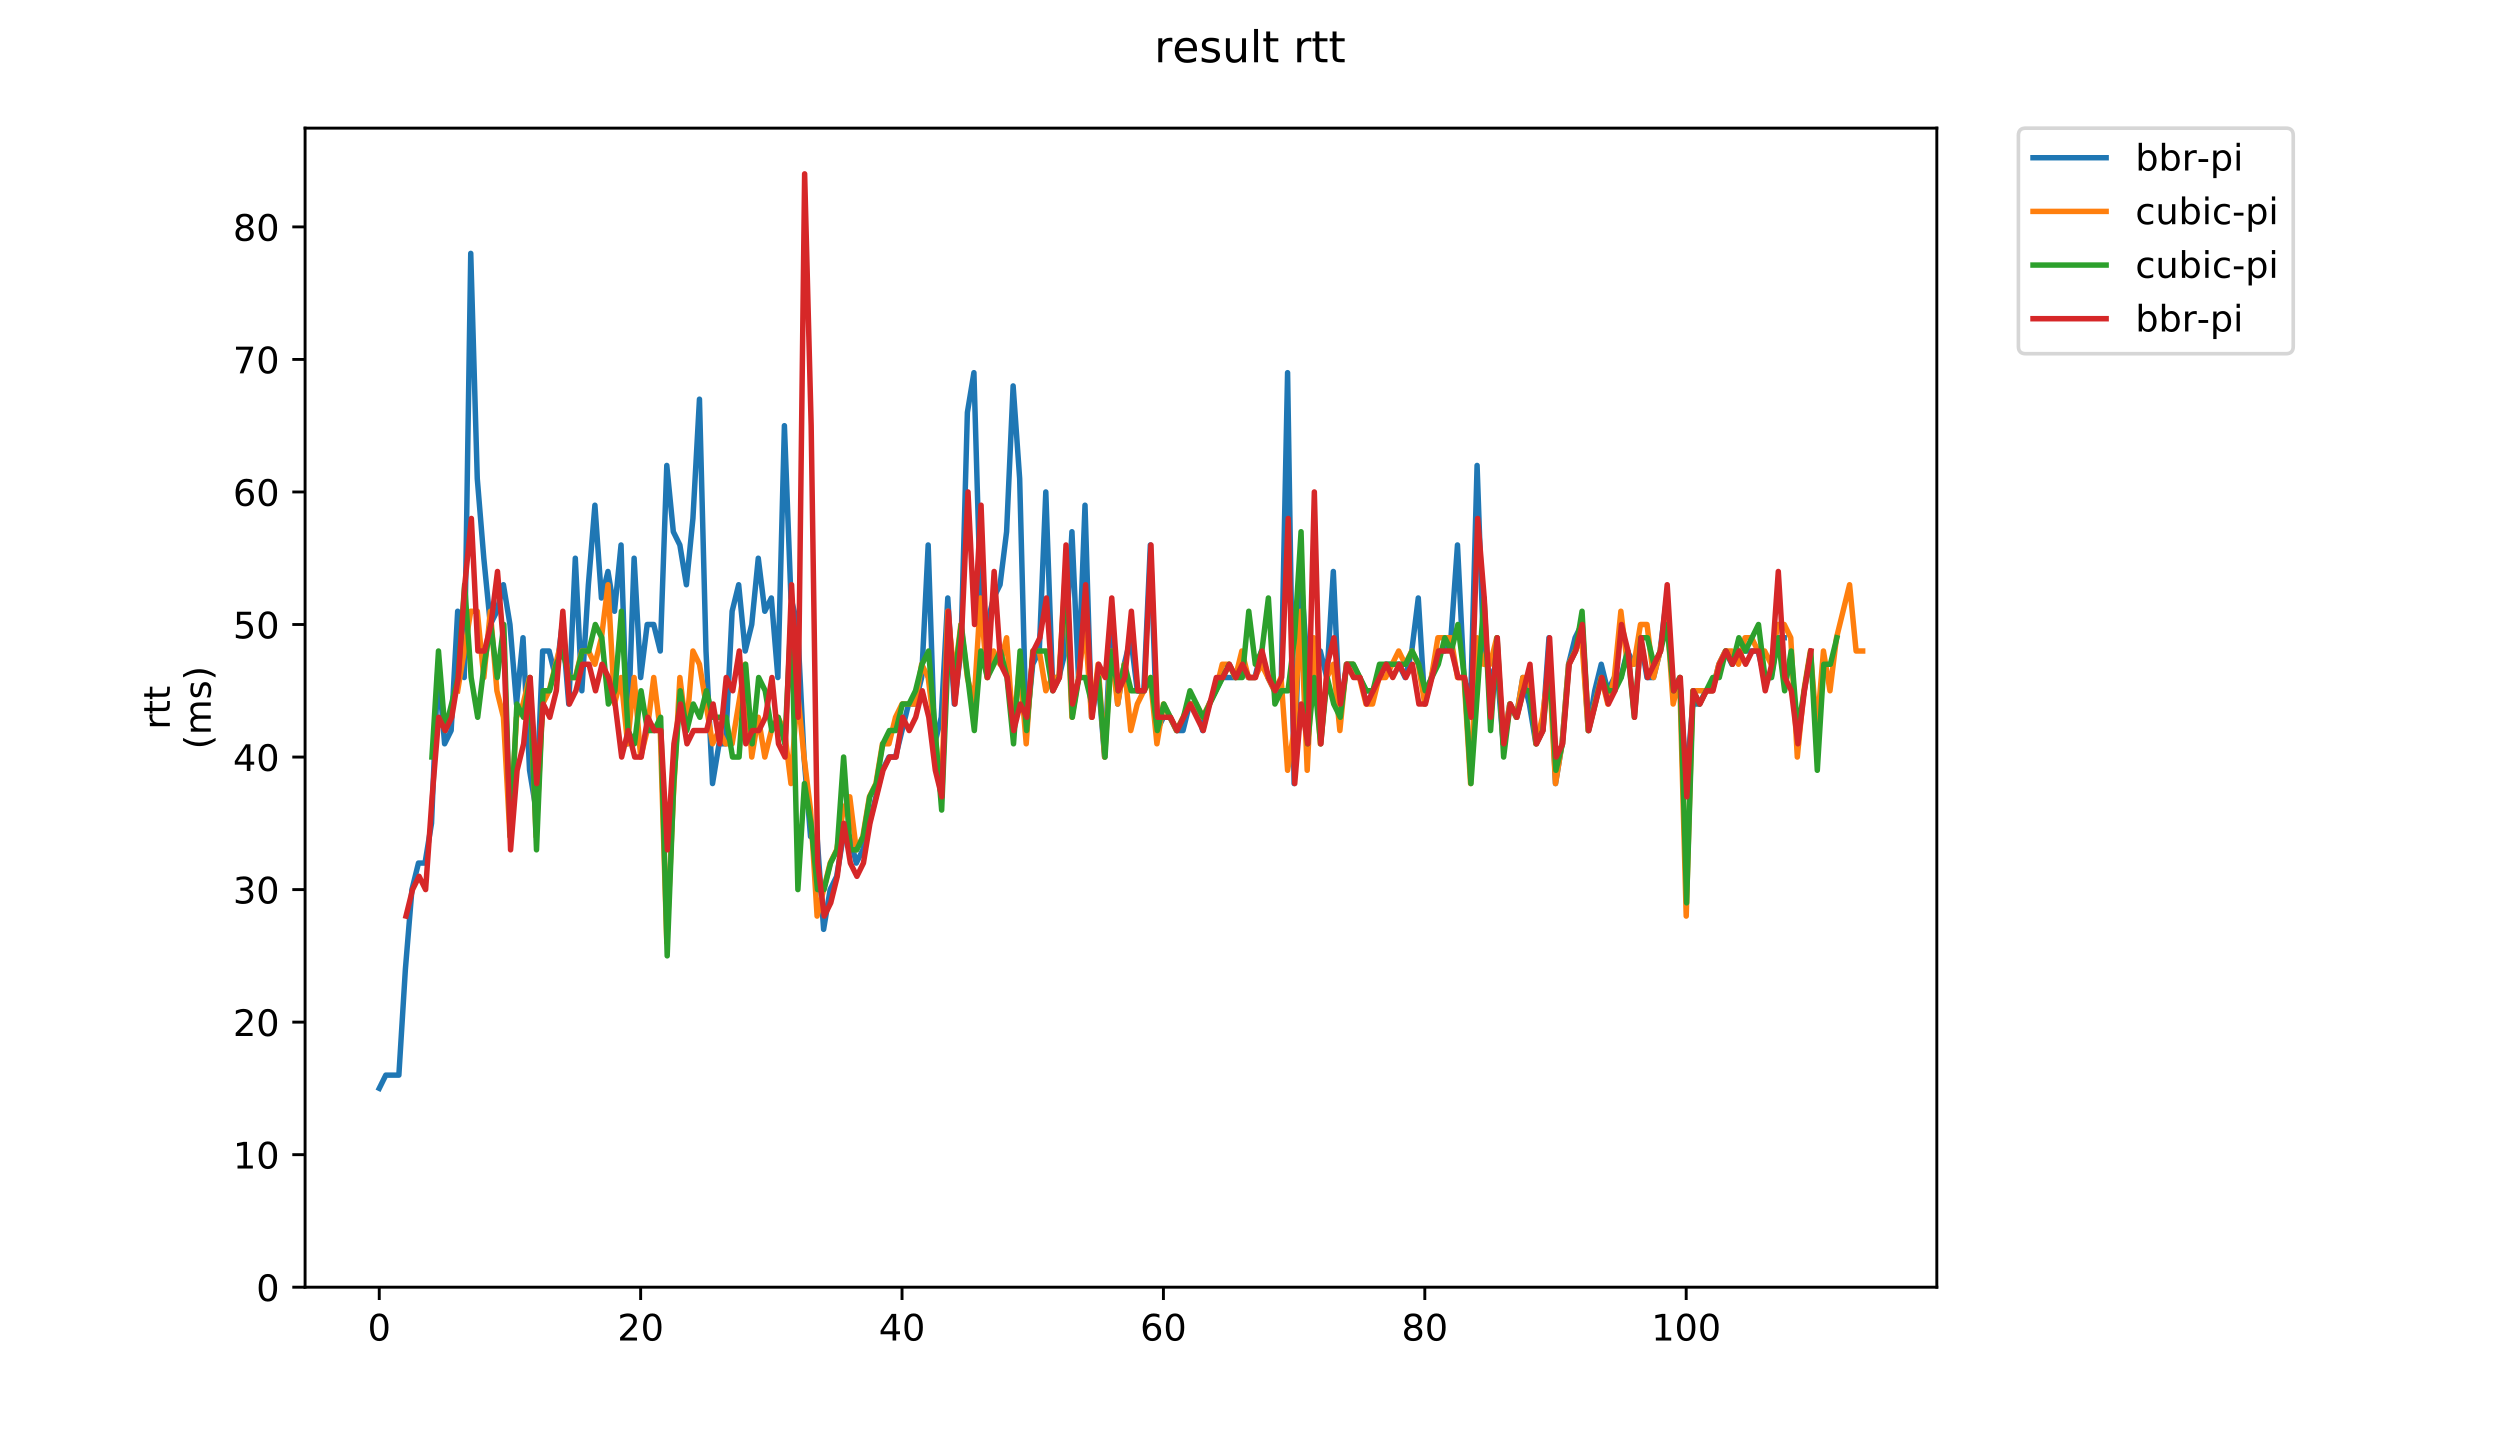<?xml version="1.0" encoding="utf-8" standalone="no"?>
<!DOCTYPE svg PUBLIC "-//W3C//DTD SVG 1.1//EN"
  "http://www.w3.org/Graphics/SVG/1.1/DTD/svg11.dtd">
<!-- Created with matplotlib (https://matplotlib.org/) -->
<svg height="396pt" version="1.1" viewBox="0 0 684 396" width="684pt" xmlns="http://www.w3.org/2000/svg" xmlns:xlink="http://www.w3.org/1999/xlink">
 <defs>
  <style type="text/css">
*{stroke-linecap:butt;stroke-linejoin:round;}
  </style>
 </defs>
 <g id="figure_1">
  <g id="patch_1">
   <path d="M 0 396 
L 684 396 
L 684 0 
L 0 0 
z
" style="fill:#ffffff;"/>
  </g>
  <g id="axes_1">
   <g id="patch_2">
    <path d="M 83.472 352.174 
L 529.913 352.174 
L 529.913 35.062 
L 83.472 35.062 
z
" style="fill:#ffffff;"/>
   </g>
   <g id="matplotlib.axis_1">
    <g id="xtick_1">
     <g id="line2d_1">
      <defs>
       <path d="M 0 0 
L 0 3.5 
" id="m05e1cd65fd" style="stroke:#000000;stroke-width:0.8;"/>
      </defs>
      <g>
       <use style="stroke:#000000;stroke-width:0.8;" x="103.765" xlink:href="#m05e1cd65fd" y="352.174"/>
      </g>
     </g>
     <g id="text_1">
      <!-- 0 -->
      <defs>
       <path d="M 31.781 66.406 
Q 24.172 66.406 20.328 58.906 
Q 16.5 51.422 16.5 36.375 
Q 16.5 21.391 20.328 13.891 
Q 24.172 6.391 31.781 6.391 
Q 39.453 6.391 43.281 13.891 
Q 47.125 21.391 47.125 36.375 
Q 47.125 51.422 43.281 58.906 
Q 39.453 66.406 31.781 66.406 
z
M 31.781 74.219 
Q 44.047 74.219 50.516 64.516 
Q 56.984 54.828 56.984 36.375 
Q 56.984 17.969 50.516 8.266 
Q 44.047 -1.422 31.781 -1.422 
Q 19.531 -1.422 13.062 8.266 
Q 6.594 17.969 6.594 36.375 
Q 6.594 54.828 13.062 64.516 
Q 19.531 74.219 31.781 74.219 
z
" id="DejaVuSans-48"/>
      </defs>
      <g transform="translate(100.584 366.773)scale(0.1 -0.1)">
       <use xlink:href="#DejaVuSans-48"/>
      </g>
     </g>
    </g>
    <g id="xtick_2">
     <g id="line2d_2">
      <g>
       <use style="stroke:#000000;stroke-width:0.8;" x="175.281" xlink:href="#m05e1cd65fd" y="352.174"/>
      </g>
     </g>
     <g id="text_2">
      <!-- 20 -->
      <defs>
       <path d="M 19.188 8.297 
L 53.609 8.297 
L 53.609 0 
L 7.328 0 
L 7.328 8.297 
Q 12.938 14.109 22.625 23.891 
Q 32.328 33.688 34.812 36.531 
Q 39.547 41.844 41.422 45.531 
Q 43.312 49.219 43.312 52.781 
Q 43.312 58.594 39.234 62.25 
Q 35.156 65.922 28.609 65.922 
Q 23.969 65.922 18.812 64.312 
Q 13.672 62.703 7.812 59.422 
L 7.812 69.391 
Q 13.766 71.781 18.938 73 
Q 24.125 74.219 28.422 74.219 
Q 39.75 74.219 46.484 68.547 
Q 53.219 62.891 53.219 53.422 
Q 53.219 48.922 51.531 44.891 
Q 49.859 40.875 45.406 35.406 
Q 44.188 33.984 37.641 27.219 
Q 31.109 20.453 19.188 8.297 
z
" id="DejaVuSans-50"/>
      </defs>
      <g transform="translate(168.918 366.773)scale(0.1 -0.1)">
       <use xlink:href="#DejaVuSans-50"/>
       <use x="63.623" xlink:href="#DejaVuSans-48"/>
      </g>
     </g>
    </g>
    <g id="xtick_3">
     <g id="line2d_3">
      <g>
       <use style="stroke:#000000;stroke-width:0.8;" x="246.796" xlink:href="#m05e1cd65fd" y="352.174"/>
      </g>
     </g>
     <g id="text_3">
      <!-- 40 -->
      <defs>
       <path d="M 37.797 64.312 
L 12.891 25.391 
L 37.797 25.391 
z
M 35.203 72.906 
L 47.609 72.906 
L 47.609 25.391 
L 58.016 25.391 
L 58.016 17.188 
L 47.609 17.188 
L 47.609 0 
L 37.797 0 
L 37.797 17.188 
L 4.891 17.188 
L 4.891 26.703 
z
" id="DejaVuSans-52"/>
      </defs>
      <g transform="translate(240.434 366.773)scale(0.1 -0.1)">
       <use xlink:href="#DejaVuSans-52"/>
       <use x="63.623" xlink:href="#DejaVuSans-48"/>
      </g>
     </g>
    </g>
    <g id="xtick_4">
     <g id="line2d_4">
      <g>
       <use style="stroke:#000000;stroke-width:0.8;" x="318.312" xlink:href="#m05e1cd65fd" y="352.174"/>
      </g>
     </g>
     <g id="text_4">
      <!-- 60 -->
      <defs>
       <path d="M 33.016 40.375 
Q 26.375 40.375 22.484 35.828 
Q 18.609 31.297 18.609 23.391 
Q 18.609 15.531 22.484 10.953 
Q 26.375 6.391 33.016 6.391 
Q 39.656 6.391 43.531 10.953 
Q 47.406 15.531 47.406 23.391 
Q 47.406 31.297 43.531 35.828 
Q 39.656 40.375 33.016 40.375 
z
M 52.594 71.297 
L 52.594 62.312 
Q 48.875 64.062 45.094 64.984 
Q 41.312 65.922 37.594 65.922 
Q 27.828 65.922 22.672 59.328 
Q 17.531 52.734 16.797 39.406 
Q 19.672 43.656 24.016 45.922 
Q 28.375 48.188 33.594 48.188 
Q 44.578 48.188 50.953 41.516 
Q 57.328 34.859 57.328 23.391 
Q 57.328 12.156 50.688 5.359 
Q 44.047 -1.422 33.016 -1.422 
Q 20.359 -1.422 13.672 8.266 
Q 6.984 17.969 6.984 36.375 
Q 6.984 53.656 15.188 63.938 
Q 23.391 74.219 37.203 74.219 
Q 40.922 74.219 44.703 73.484 
Q 48.484 72.75 52.594 71.297 
z
" id="DejaVuSans-54"/>
      </defs>
      <g transform="translate(311.95 366.773)scale(0.1 -0.1)">
       <use xlink:href="#DejaVuSans-54"/>
       <use x="63.623" xlink:href="#DejaVuSans-48"/>
      </g>
     </g>
    </g>
    <g id="xtick_5">
     <g id="line2d_5">
      <g>
       <use style="stroke:#000000;stroke-width:0.8;" x="389.828" xlink:href="#m05e1cd65fd" y="352.174"/>
      </g>
     </g>
     <g id="text_5">
      <!-- 80 -->
      <defs>
       <path d="M 31.781 34.625 
Q 24.75 34.625 20.719 30.859 
Q 16.703 27.094 16.703 20.516 
Q 16.703 13.922 20.719 10.156 
Q 24.75 6.391 31.781 6.391 
Q 38.812 6.391 42.859 10.172 
Q 46.922 13.969 46.922 20.516 
Q 46.922 27.094 42.891 30.859 
Q 38.875 34.625 31.781 34.625 
z
M 21.922 38.812 
Q 15.578 40.375 12.031 44.719 
Q 8.5 49.078 8.5 55.328 
Q 8.5 64.062 14.719 69.141 
Q 20.953 74.219 31.781 74.219 
Q 42.672 74.219 48.875 69.141 
Q 55.078 64.062 55.078 55.328 
Q 55.078 49.078 51.531 44.719 
Q 48 40.375 41.703 38.812 
Q 48.828 37.156 52.797 32.312 
Q 56.781 27.484 56.781 20.516 
Q 56.781 9.906 50.312 4.234 
Q 43.844 -1.422 31.781 -1.422 
Q 19.734 -1.422 13.25 4.234 
Q 6.781 9.906 6.781 20.516 
Q 6.781 27.484 10.781 32.312 
Q 14.797 37.156 21.922 38.812 
z
M 18.312 54.391 
Q 18.312 48.734 21.844 45.562 
Q 25.391 42.391 31.781 42.391 
Q 38.141 42.391 41.719 45.562 
Q 45.312 48.734 45.312 54.391 
Q 45.312 60.062 41.719 63.234 
Q 38.141 66.406 31.781 66.406 
Q 25.391 66.406 21.844 63.234 
Q 18.312 60.062 18.312 54.391 
z
" id="DejaVuSans-56"/>
      </defs>
      <g transform="translate(383.465 366.773)scale(0.1 -0.1)">
       <use xlink:href="#DejaVuSans-56"/>
       <use x="63.623" xlink:href="#DejaVuSans-48"/>
      </g>
     </g>
    </g>
    <g id="xtick_6">
     <g id="line2d_6">
      <g>
       <use style="stroke:#000000;stroke-width:0.8;" x="461.344" xlink:href="#m05e1cd65fd" y="352.174"/>
      </g>
     </g>
     <g id="text_6">
      <!-- 100 -->
      <defs>
       <path d="M 12.406 8.297 
L 28.516 8.297 
L 28.516 63.922 
L 10.984 60.406 
L 10.984 69.391 
L 28.422 72.906 
L 38.281 72.906 
L 38.281 8.297 
L 54.391 8.297 
L 54.391 0 
L 12.406 0 
z
" id="DejaVuSans-49"/>
      </defs>
      <g transform="translate(451.8 366.773)scale(0.1 -0.1)">
       <use xlink:href="#DejaVuSans-49"/>
       <use x="63.623" xlink:href="#DejaVuSans-48"/>
       <use x="127.246" xlink:href="#DejaVuSans-48"/>
      </g>
     </g>
    </g>
   </g>
   <g id="matplotlib.axis_2">
    <g id="ytick_1">
     <g id="line2d_7">
      <defs>
       <path d="M 0 0 
L -3.5 0 
" id="ma4f08c8d46" style="stroke:#000000;stroke-width:0.8;"/>
      </defs>
      <g>
       <use style="stroke:#000000;stroke-width:0.8;" x="83.472" xlink:href="#ma4f08c8d46" y="352.174"/>
      </g>
     </g>
     <g id="text_7">
      <!-- 0 -->
      <g transform="translate(70.11 355.973)scale(0.1 -0.1)">
       <use xlink:href="#DejaVuSans-48"/>
      </g>
     </g>
    </g>
    <g id="ytick_2">
     <g id="line2d_8">
      <g>
       <use style="stroke:#000000;stroke-width:0.8;" x="83.472" xlink:href="#ma4f08c8d46" y="315.912"/>
      </g>
     </g>
     <g id="text_8">
      <!-- 10 -->
      <g transform="translate(63.747 319.711)scale(0.1 -0.1)">
       <use xlink:href="#DejaVuSans-49"/>
       <use x="63.623" xlink:href="#DejaVuSans-48"/>
      </g>
     </g>
    </g>
    <g id="ytick_3">
     <g id="line2d_9">
      <g>
       <use style="stroke:#000000;stroke-width:0.8;" x="83.472" xlink:href="#ma4f08c8d46" y="279.65"/>
      </g>
     </g>
     <g id="text_9">
      <!-- 20 -->
      <g transform="translate(63.747 283.449)scale(0.1 -0.1)">
       <use xlink:href="#DejaVuSans-50"/>
       <use x="63.623" xlink:href="#DejaVuSans-48"/>
      </g>
     </g>
    </g>
    <g id="ytick_4">
     <g id="line2d_10">
      <g>
       <use style="stroke:#000000;stroke-width:0.8;" x="83.472" xlink:href="#ma4f08c8d46" y="243.388"/>
      </g>
     </g>
     <g id="text_10">
      <!-- 30 -->
      <defs>
       <path d="M 40.578 39.312 
Q 47.656 37.797 51.625 33 
Q 55.609 28.219 55.609 21.188 
Q 55.609 10.406 48.188 4.484 
Q 40.766 -1.422 27.094 -1.422 
Q 22.516 -1.422 17.656 -0.516 
Q 12.797 0.391 7.625 2.203 
L 7.625 11.719 
Q 11.719 9.328 16.594 8.109 
Q 21.484 6.891 26.812 6.891 
Q 36.078 6.891 40.938 10.547 
Q 45.797 14.203 45.797 21.188 
Q 45.797 27.641 41.281 31.266 
Q 36.766 34.906 28.719 34.906 
L 20.219 34.906 
L 20.219 43.016 
L 29.109 43.016 
Q 36.375 43.016 40.234 45.922 
Q 44.094 48.828 44.094 54.297 
Q 44.094 59.906 40.109 62.906 
Q 36.141 65.922 28.719 65.922 
Q 24.656 65.922 20.016 65.031 
Q 15.375 64.156 9.812 62.312 
L 9.812 71.094 
Q 15.438 72.656 20.344 73.438 
Q 25.25 74.219 29.594 74.219 
Q 40.828 74.219 47.359 69.109 
Q 53.906 64.016 53.906 55.328 
Q 53.906 49.266 50.438 45.094 
Q 46.969 40.922 40.578 39.312 
z
" id="DejaVuSans-51"/>
      </defs>
      <g transform="translate(63.747 247.187)scale(0.1 -0.1)">
       <use xlink:href="#DejaVuSans-51"/>
       <use x="63.623" xlink:href="#DejaVuSans-48"/>
      </g>
     </g>
    </g>
    <g id="ytick_5">
     <g id="line2d_11">
      <g>
       <use style="stroke:#000000;stroke-width:0.8;" x="83.472" xlink:href="#ma4f08c8d46" y="207.126"/>
      </g>
     </g>
     <g id="text_11">
      <!-- 40 -->
      <g transform="translate(63.747 210.925)scale(0.1 -0.1)">
       <use xlink:href="#DejaVuSans-52"/>
       <use x="63.623" xlink:href="#DejaVuSans-48"/>
      </g>
     </g>
    </g>
    <g id="ytick_6">
     <g id="line2d_12">
      <g>
       <use style="stroke:#000000;stroke-width:0.8;" x="83.472" xlink:href="#ma4f08c8d46" y="170.864"/>
      </g>
     </g>
     <g id="text_12">
      <!-- 50 -->
      <defs>
       <path d="M 10.797 72.906 
L 49.516 72.906 
L 49.516 64.594 
L 19.828 64.594 
L 19.828 46.734 
Q 21.969 47.469 24.109 47.828 
Q 26.266 48.188 28.422 48.188 
Q 40.625 48.188 47.75 41.5 
Q 54.891 34.812 54.891 23.391 
Q 54.891 11.625 47.562 5.094 
Q 40.234 -1.422 26.906 -1.422 
Q 22.312 -1.422 17.547 -0.641 
Q 12.797 0.141 7.719 1.703 
L 7.719 11.625 
Q 12.109 9.234 16.797 8.062 
Q 21.484 6.891 26.703 6.891 
Q 35.156 6.891 40.078 11.328 
Q 45.016 15.766 45.016 23.391 
Q 45.016 31 40.078 35.438 
Q 35.156 39.891 26.703 39.891 
Q 22.75 39.891 18.812 39.016 
Q 14.891 38.141 10.797 36.281 
z
" id="DejaVuSans-53"/>
      </defs>
      <g transform="translate(63.747 174.663)scale(0.1 -0.1)">
       <use xlink:href="#DejaVuSans-53"/>
       <use x="63.623" xlink:href="#DejaVuSans-48"/>
      </g>
     </g>
    </g>
    <g id="ytick_7">
     <g id="line2d_13">
      <g>
       <use style="stroke:#000000;stroke-width:0.8;" x="83.472" xlink:href="#ma4f08c8d46" y="134.602"/>
      </g>
     </g>
     <g id="text_13">
      <!-- 60 -->
      <g transform="translate(63.747 138.401)scale(0.1 -0.1)">
       <use xlink:href="#DejaVuSans-54"/>
       <use x="63.623" xlink:href="#DejaVuSans-48"/>
      </g>
     </g>
    </g>
    <g id="ytick_8">
     <g id="line2d_14">
      <g>
       <use style="stroke:#000000;stroke-width:0.8;" x="83.472" xlink:href="#ma4f08c8d46" y="98.34"/>
      </g>
     </g>
     <g id="text_14">
      <!-- 70 -->
      <defs>
       <path d="M 8.203 72.906 
L 55.078 72.906 
L 55.078 68.703 
L 28.609 0 
L 18.312 0 
L 43.219 64.594 
L 8.203 64.594 
z
" id="DejaVuSans-55"/>
      </defs>
      <g transform="translate(63.747 102.139)scale(0.1 -0.1)">
       <use xlink:href="#DejaVuSans-55"/>
       <use x="63.623" xlink:href="#DejaVuSans-48"/>
      </g>
     </g>
    </g>
    <g id="ytick_9">
     <g id="line2d_15">
      <g>
       <use style="stroke:#000000;stroke-width:0.8;" x="83.472" xlink:href="#ma4f08c8d46" y="62.078"/>
      </g>
     </g>
     <g id="text_15">
      <!-- 80 -->
      <g transform="translate(63.747 65.877)scale(0.1 -0.1)">
       <use xlink:href="#DejaVuSans-56"/>
       <use x="63.623" xlink:href="#DejaVuSans-48"/>
      </g>
     </g>
    </g>
    <g id="text_16">
     <!-- rtt -->
     <defs>
      <path d="M 41.109 46.297 
Q 39.594 47.172 37.812 47.578 
Q 36.031 48 33.891 48 
Q 26.266 48 22.188 43.047 
Q 18.109 38.094 18.109 28.812 
L 18.109 0 
L 9.078 0 
L 9.078 54.688 
L 18.109 54.688 
L 18.109 46.188 
Q 20.953 51.172 25.484 53.578 
Q 30.031 56 36.531 56 
Q 37.453 56 38.578 55.875 
Q 39.703 55.766 41.062 55.516 
z
" id="DejaVuSans-114"/>
      <path d="M 18.312 70.219 
L 18.312 54.688 
L 36.812 54.688 
L 36.812 47.703 
L 18.312 47.703 
L 18.312 18.016 
Q 18.312 11.328 20.141 9.422 
Q 21.969 7.516 27.594 7.516 
L 36.812 7.516 
L 36.812 0 
L 27.594 0 
Q 17.188 0 13.234 3.875 
Q 9.281 7.766 9.281 18.016 
L 9.281 47.703 
L 2.688 47.703 
L 2.688 54.688 
L 9.281 54.688 
L 9.281 70.219 
z
" id="DejaVuSans-116"/>
     </defs>
     <g transform="translate(46.47 199.594)rotate(-90)scale(0.1 -0.1)">
      <use xlink:href="#DejaVuSans-114"/>
      <use x="41.113" xlink:href="#DejaVuSans-116"/>
      <use x="80.322" xlink:href="#DejaVuSans-116"/>
     </g>
     <!-- (ms) -->
     <defs>
      <path d="M 31 75.875 
Q 24.469 64.656 21.281 53.656 
Q 18.109 42.672 18.109 31.391 
Q 18.109 20.125 21.312 9.062 
Q 24.516 -2 31 -13.188 
L 23.188 -13.188 
Q 15.875 -1.703 12.234 9.375 
Q 8.594 20.453 8.594 31.391 
Q 8.594 42.281 12.203 53.312 
Q 15.828 64.359 23.188 75.875 
z
" id="DejaVuSans-40"/>
      <path d="M 52 44.188 
Q 55.375 50.25 60.062 53.125 
Q 64.75 56 71.094 56 
Q 79.641 56 84.281 50.016 
Q 88.922 44.047 88.922 33.016 
L 88.922 0 
L 79.891 0 
L 79.891 32.719 
Q 79.891 40.578 77.094 44.375 
Q 74.312 48.188 68.609 48.188 
Q 61.625 48.188 57.562 43.547 
Q 53.516 38.922 53.516 30.906 
L 53.516 0 
L 44.484 0 
L 44.484 32.719 
Q 44.484 40.625 41.703 44.406 
Q 38.922 48.188 33.109 48.188 
Q 26.219 48.188 22.156 43.531 
Q 18.109 38.875 18.109 30.906 
L 18.109 0 
L 9.078 0 
L 9.078 54.688 
L 18.109 54.688 
L 18.109 46.188 
Q 21.188 51.219 25.484 53.609 
Q 29.781 56 35.688 56 
Q 41.656 56 45.828 52.969 
Q 50 49.953 52 44.188 
z
" id="DejaVuSans-109"/>
      <path d="M 44.281 53.078 
L 44.281 44.578 
Q 40.484 46.531 36.375 47.5 
Q 32.281 48.484 27.875 48.484 
Q 21.188 48.484 17.844 46.438 
Q 14.5 44.391 14.5 40.281 
Q 14.5 37.156 16.891 35.375 
Q 19.281 33.594 26.516 31.984 
L 29.594 31.297 
Q 39.156 29.25 43.188 25.516 
Q 47.219 21.781 47.219 15.094 
Q 47.219 7.469 41.188 3.016 
Q 35.156 -1.422 24.609 -1.422 
Q 20.219 -1.422 15.453 -0.562 
Q 10.688 0.297 5.422 2 
L 5.422 11.281 
Q 10.406 8.688 15.234 7.391 
Q 20.062 6.109 24.812 6.109 
Q 31.156 6.109 34.562 8.281 
Q 37.984 10.453 37.984 14.406 
Q 37.984 18.062 35.516 20.016 
Q 33.062 21.969 24.703 23.781 
L 21.578 24.516 
Q 13.234 26.266 9.516 29.906 
Q 5.812 33.547 5.812 39.891 
Q 5.812 47.609 11.281 51.797 
Q 16.75 56 26.812 56 
Q 31.781 56 36.172 55.266 
Q 40.578 54.547 44.281 53.078 
z
" id="DejaVuSans-115"/>
      <path d="M 8.016 75.875 
L 15.828 75.875 
Q 23.141 64.359 26.781 53.312 
Q 30.422 42.281 30.422 31.391 
Q 30.422 20.453 26.781 9.375 
Q 23.141 -1.703 15.828 -13.188 
L 8.016 -13.188 
Q 14.5 -2 17.703 9.062 
Q 20.906 20.125 20.906 31.391 
Q 20.906 42.672 17.703 53.656 
Q 14.5 64.656 8.016 75.875 
z
" id="DejaVuSans-41"/>
     </defs>
     <g transform="translate(57.668 204.995)rotate(-90)scale(0.1 -0.1)">
      <use xlink:href="#DejaVuSans-40"/>
      <use x="39.014" xlink:href="#DejaVuSans-109"/>
      <use x="136.426" xlink:href="#DejaVuSans-115"/>
      <use x="188.525" xlink:href="#DejaVuSans-41"/>
     </g>
    </g>
   </g>
   <g id="line2d_16">
    <path clip-path="url(#p8210c3b0a2)" d="M 103.765 297.781 
L 105.553 294.155 
L 109.129 294.155 
L 110.917 265.145 
L 112.705 243.388 
L 114.492 236.136 
L 116.28 236.136 
L 118.068 225.257 
L 119.856 181.743 
L 121.644 203.5 
L 123.432 199.874 
L 125.22 167.238 
L 127.008 185.369 
L 128.796 69.33 
L 130.583 130.976 
L 132.371 152.733 
L 134.159 170.864 
L 135.947 167.238 
L 137.735 159.985 
L 139.523 170.864 
L 141.311 192.621 
L 143.099 174.49 
L 144.887 210.752 
L 146.675 221.631 
L 148.462 178.116 
L 150.25 178.116 
L 152.038 185.369 
L 153.826 170.864 
L 155.614 192.621 
L 157.402 152.733 
L 159.19 188.995 
L 160.978 159.985 
L 162.766 138.228 
L 164.553 163.611 
L 166.341 156.359 
L 168.129 167.238 
L 169.917 149.107 
L 171.705 203.5 
L 173.493 152.733 
L 175.281 185.369 
L 177.069 170.864 
L 178.857 170.864 
L 180.644 178.116 
L 182.432 127.349 
L 184.22 145.48 
L 186.008 149.107 
L 187.796 159.985 
L 189.584 141.854 
L 191.372 109.218 
L 193.16 178.116 
L 194.948 214.378 
L 196.735 203.5 
L 198.523 203.5 
L 200.311 167.238 
L 202.099 159.985 
L 203.887 178.116 
L 205.675 170.864 
L 207.463 152.733 
L 209.251 167.238 
L 211.039 163.611 
L 212.827 185.369 
L 214.614 116.471 
L 216.402 163.611 
L 218.19 170.864 
L 219.978 207.126 
L 221.766 228.883 
L 223.554 228.883 
L 225.342 254.267 
L 227.13 243.388 
L 228.918 239.762 
L 230.705 228.883 
L 232.493 228.883 
L 234.281 236.136 
L 236.069 232.509 
L 241.433 210.752 
L 243.221 207.126 
L 245.009 207.126 
L 248.584 192.621 
L 250.372 192.621 
L 252.16 185.369 
L 253.948 149.107 
L 255.736 203.5 
L 257.524 196.247 
L 259.312 163.611 
L 261.1 192.621 
L 262.888 178.116 
L 264.675 112.845 
L 266.463 101.966 
L 268.251 163.611 
L 270.039 170.864 
L 271.827 163.611 
L 273.615 159.985 
L 275.403 145.48 
L 277.191 105.592 
L 278.979 130.976 
L 280.766 199.874 
L 282.554 181.743 
L 284.342 178.116 
L 286.13 134.602 
L 287.918 185.369 
L 289.706 185.369 
L 291.494 178.116 
L 293.282 145.48 
L 295.07 185.369 
L 296.857 138.228 
L 298.645 196.247 
L 300.433 185.369 
L 302.221 207.126 
L 304.009 170.864 
L 305.797 192.621 
L 307.585 181.743 
L 309.373 174.49 
L 311.161 188.995 
L 312.948 188.995 
L 314.736 149.107 
L 316.524 199.874 
L 318.312 196.247 
L 320.1 196.247 
L 321.888 199.874 
L 323.676 199.874 
L 325.464 192.621 
L 327.252 192.621 
L 329.04 199.874 
L 330.827 192.621 
L 334.403 185.369 
L 337.979 185.369 
L 339.767 181.743 
L 341.555 185.369 
L 343.343 185.369 
L 345.131 178.116 
L 346.918 185.369 
L 348.706 188.995 
L 350.494 188.995 
L 352.282 101.966 
L 354.07 214.378 
L 355.858 156.359 
L 357.646 181.743 
L 359.434 181.743 
L 361.222 178.116 
L 363.009 185.369 
L 364.797 156.359 
L 366.585 196.247 
L 368.373 181.743 
L 370.161 181.743 
L 373.737 188.995 
L 375.525 188.995 
L 379.101 181.743 
L 382.676 181.743 
L 384.464 185.369 
L 386.252 178.116 
L 388.04 163.611 
L 389.828 192.621 
L 393.404 178.116 
L 395.192 178.116 
L 396.979 174.49 
L 398.767 149.107 
L 400.555 185.369 
L 402.343 192.621 
L 404.131 127.349 
L 405.919 178.116 
L 407.707 185.369 
L 409.495 181.743 
L 411.283 203.5 
L 413.07 192.621 
L 414.858 196.247 
L 416.646 185.369 
L 418.434 192.621 
L 420.222 203.5 
L 422.01 199.874 
L 423.798 174.49 
L 425.586 214.378 
L 427.374 203.5 
L 429.161 181.743 
L 430.949 174.49 
L 432.737 170.864 
L 434.525 199.874 
L 436.313 188.995 
L 438.101 181.743 
L 439.889 188.995 
L 441.677 185.369 
L 443.465 185.369 
L 445.253 178.116 
L 447.04 181.743 
L 448.828 174.49 
L 450.616 185.369 
L 452.404 185.369 
L 454.192 178.116 
L 455.98 163.611 
L 457.768 188.995 
L 459.556 185.369 
L 461.344 214.378 
L 463.131 192.621 
L 464.919 192.621 
L 466.707 188.995 
L 468.495 188.995 
L 470.283 181.743 
L 472.071 178.116 
L 473.859 181.743 
L 475.647 178.116 
L 481.01 178.116 
L 482.798 185.369 
L 484.586 185.369 
L 486.374 174.49 
L 488.162 174.49 
L 488.162 174.49 
" style="fill:none;stroke:#1f77b4;stroke-linecap:square;stroke-width:1.5;"/>
   </g>
   <g id="line2d_17">
    <path clip-path="url(#p8210c3b0a2)" d="M 125.223 188.995 
L 128.799 167.238 
L 130.587 167.238 
L 132.375 185.369 
L 134.163 167.238 
L 135.951 188.995 
L 137.739 196.247 
L 139.527 228.883 
L 141.314 196.247 
L 143.102 192.621 
L 144.89 185.369 
L 146.678 228.883 
L 148.466 192.621 
L 150.254 188.995 
L 153.83 174.49 
L 155.618 185.369 
L 157.405 185.369 
L 159.193 178.116 
L 160.981 178.116 
L 162.769 181.743 
L 164.557 174.49 
L 166.345 159.985 
L 168.133 192.621 
L 169.921 185.369 
L 171.709 203.5 
L 173.496 185.369 
L 175.284 207.126 
L 177.072 199.874 
L 178.86 185.369 
L 180.648 199.874 
L 182.436 257.893 
L 184.224 218.005 
L 186.012 185.369 
L 187.8 199.874 
L 189.588 178.116 
L 191.375 181.743 
L 194.951 203.5 
L 196.739 199.874 
L 198.527 203.5 
L 200.315 203.5 
L 203.891 181.743 
L 205.679 207.126 
L 207.466 196.247 
L 209.254 207.126 
L 211.042 199.874 
L 212.83 196.247 
L 214.618 199.874 
L 216.406 214.378 
L 218.194 188.995 
L 219.982 207.126 
L 221.77 221.631 
L 223.557 250.64 
L 227.133 236.136 
L 228.921 232.509 
L 230.709 221.631 
L 232.497 218.005 
L 234.285 232.509 
L 236.073 228.883 
L 237.861 218.005 
L 239.648 214.378 
L 241.436 203.5 
L 243.224 203.5 
L 245.012 196.247 
L 246.8 192.621 
L 250.376 192.621 
L 252.164 181.743 
L 253.952 185.369 
L 255.74 199.874 
L 257.527 218.005 
L 259.315 167.238 
L 261.103 185.369 
L 262.891 170.864 
L 264.679 185.369 
L 266.467 192.621 
L 268.255 163.611 
L 270.043 185.369 
L 271.831 178.116 
L 273.618 181.743 
L 275.406 174.49 
L 277.194 199.874 
L 278.982 181.743 
L 280.77 203.5 
L 282.558 178.116 
L 284.346 178.116 
L 286.134 188.995 
L 287.922 185.369 
L 289.709 185.369 
L 291.497 156.359 
L 293.285 196.247 
L 295.073 185.369 
L 296.861 170.864 
L 298.649 196.247 
L 300.437 181.743 
L 302.225 207.126 
L 304.013 178.116 
L 305.8 192.621 
L 307.588 181.743 
L 309.376 199.874 
L 311.164 192.621 
L 314.74 185.369 
L 316.528 203.5 
L 318.316 192.621 
L 321.892 199.874 
L 325.467 192.621 
L 327.255 192.621 
L 329.043 196.247 
L 332.619 188.995 
L 334.407 181.743 
L 336.195 181.743 
L 337.983 185.369 
L 339.77 178.116 
L 341.558 185.369 
L 343.346 185.369 
L 345.134 181.743 
L 348.71 188.995 
L 350.498 185.369 
L 352.286 210.752 
L 354.074 199.874 
L 355.861 167.238 
L 357.649 210.752 
L 359.437 174.49 
L 361.225 203.5 
L 363.013 185.369 
L 364.801 181.743 
L 366.589 199.874 
L 368.377 181.743 
L 370.165 181.743 
L 371.953 185.369 
L 373.74 192.621 
L 375.528 192.621 
L 377.316 185.369 
L 379.104 185.369 
L 382.68 178.116 
L 384.468 181.743 
L 386.256 178.116 
L 388.044 181.743 
L 389.831 192.621 
L 391.619 185.369 
L 393.407 174.49 
L 396.983 174.49 
L 398.771 185.369 
L 400.559 185.369 
L 402.347 214.378 
L 404.135 174.49 
L 405.922 181.743 
L 407.71 181.743 
L 409.498 174.49 
L 411.286 203.5 
L 413.074 192.621 
L 414.862 196.247 
L 416.65 185.369 
L 418.438 185.369 
L 420.226 203.5 
L 422.013 196.247 
L 423.801 181.743 
L 425.589 214.378 
L 427.377 203.5 
L 429.165 181.743 
L 432.741 174.49 
L 434.529 199.874 
L 438.105 185.369 
L 439.892 192.621 
L 441.68 185.369 
L 443.468 167.238 
L 445.256 181.743 
L 447.044 181.743 
L 448.832 170.864 
L 450.62 170.864 
L 452.408 185.369 
L 454.196 178.116 
L 455.983 167.238 
L 457.771 192.621 
L 459.559 185.369 
L 461.347 250.64 
L 463.135 188.995 
L 468.499 188.995 
L 470.287 181.743 
L 472.074 178.116 
L 473.862 178.116 
L 475.65 181.743 
L 477.438 174.49 
L 479.226 174.49 
L 481.014 178.116 
L 482.802 178.116 
L 484.59 181.743 
L 486.378 170.864 
L 488.166 170.864 
L 489.953 174.49 
L 491.741 207.126 
L 493.529 188.995 
L 495.317 178.116 
L 497.105 199.874 
L 498.893 178.116 
L 500.681 188.995 
L 502.469 174.49 
L 506.044 159.985 
L 507.832 178.116 
L 509.62 178.116 
L 509.62 178.116 
" style="fill:none;stroke:#ff7f0e;stroke-linecap:square;stroke-width:1.5;"/>
   </g>
   <g id="line2d_18">
    <path clip-path="url(#p8210c3b0a2)" d="M 118.179 207.126 
L 119.967 178.116 
L 121.755 199.874 
L 125.331 185.369 
L 127.119 159.985 
L 128.906 185.369 
L 130.694 196.247 
L 132.482 181.743 
L 134.27 170.864 
L 136.058 185.369 
L 137.846 170.864 
L 139.634 228.883 
L 141.422 192.621 
L 143.21 196.247 
L 144.997 185.369 
L 146.785 232.509 
L 148.573 188.995 
L 150.361 188.995 
L 152.149 181.743 
L 153.937 178.116 
L 155.725 185.369 
L 157.513 185.369 
L 159.301 178.116 
L 161.089 178.116 
L 162.876 170.864 
L 164.664 174.49 
L 166.452 192.621 
L 168.24 188.995 
L 170.028 167.238 
L 171.816 199.874 
L 173.604 203.5 
L 175.392 188.995 
L 177.18 199.874 
L 178.967 199.874 
L 180.755 196.247 
L 182.543 261.519 
L 184.331 214.378 
L 186.119 188.995 
L 187.907 199.874 
L 189.695 192.621 
L 191.483 196.247 
L 193.271 188.995 
L 195.058 196.247 
L 198.634 196.247 
L 200.422 207.126 
L 202.21 207.126 
L 203.998 181.743 
L 205.786 203.5 
L 207.574 185.369 
L 209.362 188.995 
L 211.149 199.874 
L 212.937 196.247 
L 214.725 203.5 
L 216.513 167.238 
L 218.301 243.388 
L 220.089 214.378 
L 221.877 225.257 
L 223.665 243.388 
L 225.453 243.388 
L 227.241 236.136 
L 229.028 232.509 
L 230.816 207.126 
L 232.604 232.509 
L 234.392 232.509 
L 236.18 228.883 
L 237.968 218.005 
L 239.756 214.378 
L 241.544 203.5 
L 243.332 199.874 
L 245.119 199.874 
L 246.907 192.621 
L 248.695 192.621 
L 250.483 188.995 
L 252.271 181.743 
L 254.059 178.116 
L 257.635 221.631 
L 259.423 178.116 
L 261.21 185.369 
L 262.998 170.864 
L 266.574 199.874 
L 268.362 178.116 
L 270.15 185.369 
L 273.726 178.116 
L 275.514 185.369 
L 277.301 203.5 
L 279.089 178.116 
L 280.877 199.874 
L 282.665 178.116 
L 286.241 178.116 
L 288.029 188.995 
L 289.817 185.369 
L 291.605 156.359 
L 293.393 196.247 
L 295.18 185.369 
L 296.968 185.369 
L 298.756 192.621 
L 300.544 185.369 
L 302.332 207.126 
L 304.12 178.116 
L 305.908 188.995 
L 307.696 181.743 
L 309.484 188.995 
L 313.059 188.995 
L 314.847 185.369 
L 316.635 199.874 
L 318.423 192.621 
L 321.999 199.874 
L 323.787 196.247 
L 325.575 188.995 
L 329.15 196.247 
L 336.302 181.743 
L 338.09 185.369 
L 339.878 185.369 
L 341.666 167.238 
L 343.454 181.743 
L 345.241 178.116 
L 347.029 163.611 
L 348.817 192.621 
L 350.605 188.995 
L 352.393 188.995 
L 354.181 174.49 
L 355.969 145.48 
L 357.757 203.5 
L 359.545 185.369 
L 361.332 203.5 
L 363.12 185.369 
L 364.908 192.621 
L 366.696 196.247 
L 368.484 181.743 
L 370.272 181.743 
L 373.848 188.995 
L 375.636 188.995 
L 377.423 181.743 
L 384.575 181.743 
L 386.363 178.116 
L 388.151 181.743 
L 389.939 188.995 
L 393.514 181.743 
L 395.302 174.49 
L 397.09 178.116 
L 398.878 170.864 
L 400.666 185.369 
L 402.454 214.378 
L 406.03 163.611 
L 407.818 199.874 
L 409.606 174.49 
L 411.393 207.126 
L 413.181 192.621 
L 414.969 196.247 
L 416.757 188.995 
L 418.545 188.995 
L 420.333 203.5 
L 422.121 199.874 
L 423.909 181.743 
L 425.697 210.752 
L 427.484 203.5 
L 429.272 181.743 
L 431.06 178.116 
L 432.848 167.238 
L 434.636 199.874 
L 438.212 185.369 
L 440 188.995 
L 441.788 188.995 
L 443.575 185.369 
L 445.363 178.116 
L 447.151 196.247 
L 448.939 174.49 
L 450.727 174.49 
L 452.515 181.743 
L 454.303 178.116 
L 456.091 170.864 
L 457.879 188.995 
L 459.667 185.369 
L 461.454 247.014 
L 463.242 188.995 
L 465.03 192.621 
L 468.606 185.369 
L 470.394 185.369 
L 472.182 178.116 
L 473.97 181.743 
L 475.758 174.49 
L 477.545 178.116 
L 481.121 170.864 
L 482.909 185.369 
L 484.697 185.369 
L 486.485 174.49 
L 488.273 188.995 
L 490.061 178.116 
L 491.849 199.874 
L 495.424 178.116 
L 497.212 210.752 
L 499 181.743 
L 500.788 181.743 
L 502.576 174.49 
L 502.576 174.49 
" style="fill:none;stroke:#2ca02c;stroke-linecap:square;stroke-width:1.5;"/>
   </g>
   <g id="line2d_19">
    <path clip-path="url(#p8210c3b0a2)" d="M 111.085 250.64 
L 112.873 243.388 
L 114.661 239.762 
L 116.448 243.388 
L 118.236 218.005 
L 120.024 196.247 
L 121.812 199.874 
L 123.6 196.247 
L 125.388 185.369 
L 127.176 159.985 
L 128.964 141.854 
L 130.752 178.116 
L 132.539 178.116 
L 134.327 170.864 
L 136.115 156.359 
L 137.903 178.116 
L 139.691 232.509 
L 141.479 210.752 
L 143.267 203.5 
L 145.055 185.369 
L 146.843 214.378 
L 148.63 192.621 
L 150.418 196.247 
L 152.206 188.995 
L 153.994 167.238 
L 155.782 192.621 
L 157.57 188.995 
L 159.358 181.743 
L 161.146 181.743 
L 162.934 188.995 
L 164.721 181.743 
L 166.509 185.369 
L 168.297 192.621 
L 170.085 207.126 
L 171.873 199.874 
L 173.661 207.126 
L 175.449 207.126 
L 177.237 196.247 
L 179.025 199.874 
L 180.813 199.874 
L 182.6 232.509 
L 184.388 203.5 
L 186.176 192.621 
L 187.964 203.5 
L 189.752 199.874 
L 193.328 199.874 
L 195.116 192.621 
L 196.904 203.5 
L 198.691 185.369 
L 200.479 188.995 
L 202.267 178.116 
L 204.055 203.5 
L 205.843 199.874 
L 207.631 199.874 
L 209.419 196.247 
L 211.207 185.369 
L 212.995 203.5 
L 214.782 207.126 
L 216.57 159.985 
L 218.358 196.247 
L 220.146 47.573 
L 221.934 116.471 
L 223.722 236.136 
L 225.51 250.64 
L 227.298 247.014 
L 229.086 239.762 
L 230.874 225.257 
L 232.661 236.136 
L 234.449 239.762 
L 236.237 236.136 
L 238.025 225.257 
L 241.601 210.752 
L 243.389 207.126 
L 245.177 207.126 
L 246.965 196.247 
L 248.752 199.874 
L 250.54 196.247 
L 252.328 188.995 
L 254.116 196.247 
L 255.904 210.752 
L 257.692 218.005 
L 259.48 167.238 
L 261.268 192.621 
L 263.056 174.49 
L 264.843 134.602 
L 266.631 170.864 
L 268.419 138.228 
L 270.207 185.369 
L 271.995 156.359 
L 273.783 181.743 
L 275.571 185.369 
L 277.359 199.874 
L 279.147 192.621 
L 280.934 196.247 
L 282.722 178.116 
L 284.51 174.49 
L 286.298 163.611 
L 288.086 188.995 
L 289.874 185.369 
L 291.662 149.107 
L 293.45 192.621 
L 295.238 185.369 
L 297.026 159.985 
L 298.813 196.247 
L 300.601 181.743 
L 302.389 185.369 
L 304.177 163.611 
L 305.965 188.995 
L 307.753 185.369 
L 309.541 167.238 
L 311.329 188.995 
L 313.117 188.995 
L 314.904 149.107 
L 316.692 196.247 
L 320.268 196.247 
L 322.056 199.874 
L 325.632 192.621 
L 329.208 199.874 
L 332.783 185.369 
L 334.571 185.369 
L 336.359 181.743 
L 338.147 185.369 
L 339.935 181.743 
L 341.723 185.369 
L 343.511 185.369 
L 345.299 178.116 
L 347.087 185.369 
L 348.874 188.995 
L 350.662 185.369 
L 352.45 141.854 
L 354.238 214.378 
L 356.026 192.621 
L 357.814 203.5 
L 359.602 134.602 
L 361.39 203.5 
L 363.178 181.743 
L 364.965 174.49 
L 366.753 192.621 
L 368.541 181.743 
L 370.329 185.369 
L 372.117 185.369 
L 373.905 192.621 
L 379.269 181.743 
L 381.056 185.369 
L 382.844 181.743 
L 384.632 185.369 
L 386.42 181.743 
L 388.208 192.621 
L 389.996 192.621 
L 393.572 178.116 
L 397.147 178.116 
L 398.935 185.369 
L 400.723 185.369 
L 402.511 196.247 
L 404.299 141.854 
L 406.087 163.611 
L 407.875 196.247 
L 409.663 174.49 
L 411.451 203.5 
L 413.239 192.621 
L 415.026 196.247 
L 418.602 181.743 
L 420.39 203.5 
L 422.178 199.874 
L 423.966 174.49 
L 425.754 207.126 
L 427.542 203.5 
L 429.33 181.743 
L 431.117 178.116 
L 432.905 170.864 
L 434.693 199.874 
L 438.269 185.369 
L 440.057 192.621 
L 441.845 188.995 
L 443.633 170.864 
L 445.421 178.116 
L 447.208 196.247 
L 448.996 174.49 
L 450.784 185.369 
L 454.36 178.116 
L 456.148 159.985 
L 457.936 188.995 
L 459.724 185.369 
L 461.512 218.005 
L 463.3 188.995 
L 465.087 192.621 
L 466.875 188.995 
L 468.663 188.995 
L 470.451 181.743 
L 472.239 178.116 
L 474.027 181.743 
L 475.815 178.116 
L 477.603 181.743 
L 479.391 178.116 
L 481.178 178.116 
L 482.966 188.995 
L 484.754 181.743 
L 486.542 156.359 
L 488.33 185.369 
L 490.118 188.995 
L 491.906 203.5 
L 493.694 188.995 
L 495.482 178.116 
L 495.482 178.116 
" style="fill:none;stroke:#d62728;stroke-linecap:square;stroke-width:1.5;"/>
   </g>
   <g id="patch_3">
    <path d="M 83.472 352.174 
L 83.472 35.062 
" style="fill:none;stroke:#000000;stroke-linecap:square;stroke-linejoin:miter;stroke-width:0.8;"/>
   </g>
   <g id="patch_4">
    <path d="M 529.913 352.174 
L 529.913 35.062 
" style="fill:none;stroke:#000000;stroke-linecap:square;stroke-linejoin:miter;stroke-width:0.8;"/>
   </g>
   <g id="patch_5">
    <path d="M 83.472 352.174 
L 529.913 352.174 
" style="fill:none;stroke:#000000;stroke-linecap:square;stroke-linejoin:miter;stroke-width:0.8;"/>
   </g>
   <g id="patch_6">
    <path d="M 83.472 35.062 
L 529.913 35.062 
" style="fill:none;stroke:#000000;stroke-linecap:square;stroke-linejoin:miter;stroke-width:0.8;"/>
   </g>
   <g id="legend_1">
    <g id="patch_7">
     <path d="M 554.235 96.775 
L 625.43 96.775 
Q 627.43 96.775 627.43 94.775 
L 627.43 37.062 
Q 627.43 35.062 625.43 35.062 
L 554.235 35.062 
Q 552.235 35.062 552.235 37.062 
L 552.235 94.775 
Q 552.235 96.775 554.235 96.775 
z
" style="fill:#ffffff;opacity:0.8;stroke:#cccccc;stroke-linejoin:miter;"/>
    </g>
    <g id="line2d_20">
     <path d="M 556.235 43.161 
L 576.235 43.161 
" style="fill:none;stroke:#1f77b4;stroke-linecap:square;stroke-width:1.5;"/>
    </g>
    <g id="line2d_21"/>
    <g id="text_17">
     <!-- bbr-pi -->
     <defs>
      <path d="M 48.688 27.297 
Q 48.688 37.203 44.609 42.844 
Q 40.531 48.484 33.406 48.484 
Q 26.266 48.484 22.188 42.844 
Q 18.109 37.203 18.109 27.297 
Q 18.109 17.391 22.188 11.75 
Q 26.266 6.109 33.406 6.109 
Q 40.531 6.109 44.609 11.75 
Q 48.688 17.391 48.688 27.297 
z
M 18.109 46.391 
Q 20.953 51.266 25.266 53.625 
Q 29.594 56 35.594 56 
Q 45.562 56 51.781 48.094 
Q 58.016 40.188 58.016 27.297 
Q 58.016 14.406 51.781 6.484 
Q 45.562 -1.422 35.594 -1.422 
Q 29.594 -1.422 25.266 0.953 
Q 20.953 3.328 18.109 8.203 
L 18.109 0 
L 9.078 0 
L 9.078 75.984 
L 18.109 75.984 
z
" id="DejaVuSans-98"/>
      <path d="M 4.891 31.391 
L 31.203 31.391 
L 31.203 23.391 
L 4.891 23.391 
z
" id="DejaVuSans-45"/>
      <path d="M 18.109 8.203 
L 18.109 -20.797 
L 9.078 -20.797 
L 9.078 54.688 
L 18.109 54.688 
L 18.109 46.391 
Q 20.953 51.266 25.266 53.625 
Q 29.594 56 35.594 56 
Q 45.562 56 51.781 48.094 
Q 58.016 40.188 58.016 27.297 
Q 58.016 14.406 51.781 6.484 
Q 45.562 -1.422 35.594 -1.422 
Q 29.594 -1.422 25.266 0.953 
Q 20.953 3.328 18.109 8.203 
z
M 48.688 27.297 
Q 48.688 37.203 44.609 42.844 
Q 40.531 48.484 33.406 48.484 
Q 26.266 48.484 22.188 42.844 
Q 18.109 37.203 18.109 27.297 
Q 18.109 17.391 22.188 11.75 
Q 26.266 6.109 33.406 6.109 
Q 40.531 6.109 44.609 11.75 
Q 48.688 17.391 48.688 27.297 
z
" id="DejaVuSans-112"/>
      <path d="M 9.422 54.688 
L 18.406 54.688 
L 18.406 0 
L 9.422 0 
z
M 9.422 75.984 
L 18.406 75.984 
L 18.406 64.594 
L 9.422 64.594 
z
" id="DejaVuSans-105"/>
     </defs>
     <g transform="translate(584.235 46.661)scale(0.1 -0.1)">
      <use xlink:href="#DejaVuSans-98"/>
      <use x="63.477" xlink:href="#DejaVuSans-98"/>
      <use x="126.953" xlink:href="#DejaVuSans-114"/>
      <use x="167.973" xlink:href="#DejaVuSans-45"/>
      <use x="204.057" xlink:href="#DejaVuSans-112"/>
      <use x="267.533" xlink:href="#DejaVuSans-105"/>
     </g>
    </g>
    <g id="line2d_22">
     <path d="M 556.235 57.839 
L 576.235 57.839 
" style="fill:none;stroke:#ff7f0e;stroke-linecap:square;stroke-width:1.5;"/>
    </g>
    <g id="line2d_23"/>
    <g id="text_18">
     <!-- cubic-pi -->
     <defs>
      <path d="M 48.781 52.594 
L 48.781 44.188 
Q 44.969 46.297 41.141 47.344 
Q 37.312 48.391 33.406 48.391 
Q 24.656 48.391 19.812 42.844 
Q 14.984 37.312 14.984 27.297 
Q 14.984 17.281 19.812 11.734 
Q 24.656 6.203 33.406 6.203 
Q 37.312 6.203 41.141 7.25 
Q 44.969 8.297 48.781 10.406 
L 48.781 2.094 
Q 45.016 0.344 40.984 -0.531 
Q 36.969 -1.422 32.422 -1.422 
Q 20.062 -1.422 12.781 6.344 
Q 5.516 14.109 5.516 27.297 
Q 5.516 40.672 12.859 48.328 
Q 20.219 56 33.016 56 
Q 37.156 56 41.109 55.141 
Q 45.062 54.297 48.781 52.594 
z
" id="DejaVuSans-99"/>
      <path d="M 8.5 21.578 
L 8.5 54.688 
L 17.484 54.688 
L 17.484 21.922 
Q 17.484 14.156 20.5 10.266 
Q 23.531 6.391 29.594 6.391 
Q 36.859 6.391 41.078 11.031 
Q 45.312 15.672 45.312 23.688 
L 45.312 54.688 
L 54.297 54.688 
L 54.297 0 
L 45.312 0 
L 45.312 8.406 
Q 42.047 3.422 37.719 1 
Q 33.406 -1.422 27.688 -1.422 
Q 18.266 -1.422 13.375 4.438 
Q 8.5 10.297 8.5 21.578 
z
M 31.109 56 
z
" id="DejaVuSans-117"/>
     </defs>
     <g transform="translate(584.235 61.339)scale(0.1 -0.1)">
      <use xlink:href="#DejaVuSans-99"/>
      <use x="54.98" xlink:href="#DejaVuSans-117"/>
      <use x="118.359" xlink:href="#DejaVuSans-98"/>
      <use x="181.836" xlink:href="#DejaVuSans-105"/>
      <use x="209.619" xlink:href="#DejaVuSans-99"/>
      <use x="264.6" xlink:href="#DejaVuSans-45"/>
      <use x="300.684" xlink:href="#DejaVuSans-112"/>
      <use x="364.16" xlink:href="#DejaVuSans-105"/>
     </g>
    </g>
    <g id="line2d_24">
     <path d="M 556.235 72.517 
L 576.235 72.517 
" style="fill:none;stroke:#2ca02c;stroke-linecap:square;stroke-width:1.5;"/>
    </g>
    <g id="line2d_25"/>
    <g id="text_19">
     <!-- cubic-pi -->
     <g transform="translate(584.235 76.017)scale(0.1 -0.1)">
      <use xlink:href="#DejaVuSans-99"/>
      <use x="54.98" xlink:href="#DejaVuSans-117"/>
      <use x="118.359" xlink:href="#DejaVuSans-98"/>
      <use x="181.836" xlink:href="#DejaVuSans-105"/>
      <use x="209.619" xlink:href="#DejaVuSans-99"/>
      <use x="264.6" xlink:href="#DejaVuSans-45"/>
      <use x="300.684" xlink:href="#DejaVuSans-112"/>
      <use x="364.16" xlink:href="#DejaVuSans-105"/>
     </g>
    </g>
    <g id="line2d_26">
     <path d="M 556.235 87.195 
L 576.235 87.195 
" style="fill:none;stroke:#d62728;stroke-linecap:square;stroke-width:1.5;"/>
    </g>
    <g id="line2d_27"/>
    <g id="text_20">
     <!-- bbr-pi -->
     <g transform="translate(584.235 90.695)scale(0.1 -0.1)">
      <use xlink:href="#DejaVuSans-98"/>
      <use x="63.477" xlink:href="#DejaVuSans-98"/>
      <use x="126.953" xlink:href="#DejaVuSans-114"/>
      <use x="167.973" xlink:href="#DejaVuSans-45"/>
      <use x="204.057" xlink:href="#DejaVuSans-112"/>
      <use x="267.533" xlink:href="#DejaVuSans-105"/>
     </g>
    </g>
   </g>
  </g>
  <g id="text_21">
   <!-- result rtt -->
   <defs>
    <path d="M 56.203 29.594 
L 56.203 25.203 
L 14.891 25.203 
Q 15.484 15.922 20.484 11.062 
Q 25.484 6.203 34.422 6.203 
Q 39.594 6.203 44.453 7.469 
Q 49.312 8.734 54.109 11.281 
L 54.109 2.781 
Q 49.266 0.734 44.188 -0.344 
Q 39.109 -1.422 33.891 -1.422 
Q 20.797 -1.422 13.156 6.188 
Q 5.516 13.812 5.516 26.812 
Q 5.516 40.234 12.766 48.109 
Q 20.016 56 32.328 56 
Q 43.359 56 49.781 48.891 
Q 56.203 41.797 56.203 29.594 
z
M 47.219 32.234 
Q 47.125 39.594 43.094 43.984 
Q 39.062 48.391 32.422 48.391 
Q 24.906 48.391 20.391 44.141 
Q 15.875 39.891 15.188 32.172 
z
" id="DejaVuSans-101"/>
    <path d="M 9.422 75.984 
L 18.406 75.984 
L 18.406 0 
L 9.422 0 
z
" id="DejaVuSans-108"/>
    <path id="DejaVuSans-32"/>
   </defs>
   <g transform="translate(315.818 17.038)scale(0.12 -0.12)">
    <use xlink:href="#DejaVuSans-114"/>
    <use x="41.082" xlink:href="#DejaVuSans-101"/>
    <use x="102.605" xlink:href="#DejaVuSans-115"/>
    <use x="154.705" xlink:href="#DejaVuSans-117"/>
    <use x="218.084" xlink:href="#DejaVuSans-108"/>
    <use x="245.867" xlink:href="#DejaVuSans-116"/>
    <use x="285.076" xlink:href="#DejaVuSans-32"/>
    <use x="316.863" xlink:href="#DejaVuSans-114"/>
    <use x="357.977" xlink:href="#DejaVuSans-116"/>
    <use x="397.186" xlink:href="#DejaVuSans-116"/>
   </g>
  </g>
 </g>
 <defs>
  <clipPath id="p8210c3b0a2">
   <rect height="317.112" width="446.441" x="83.472" y="35.062"/>
  </clipPath>
 </defs>
</svg>
